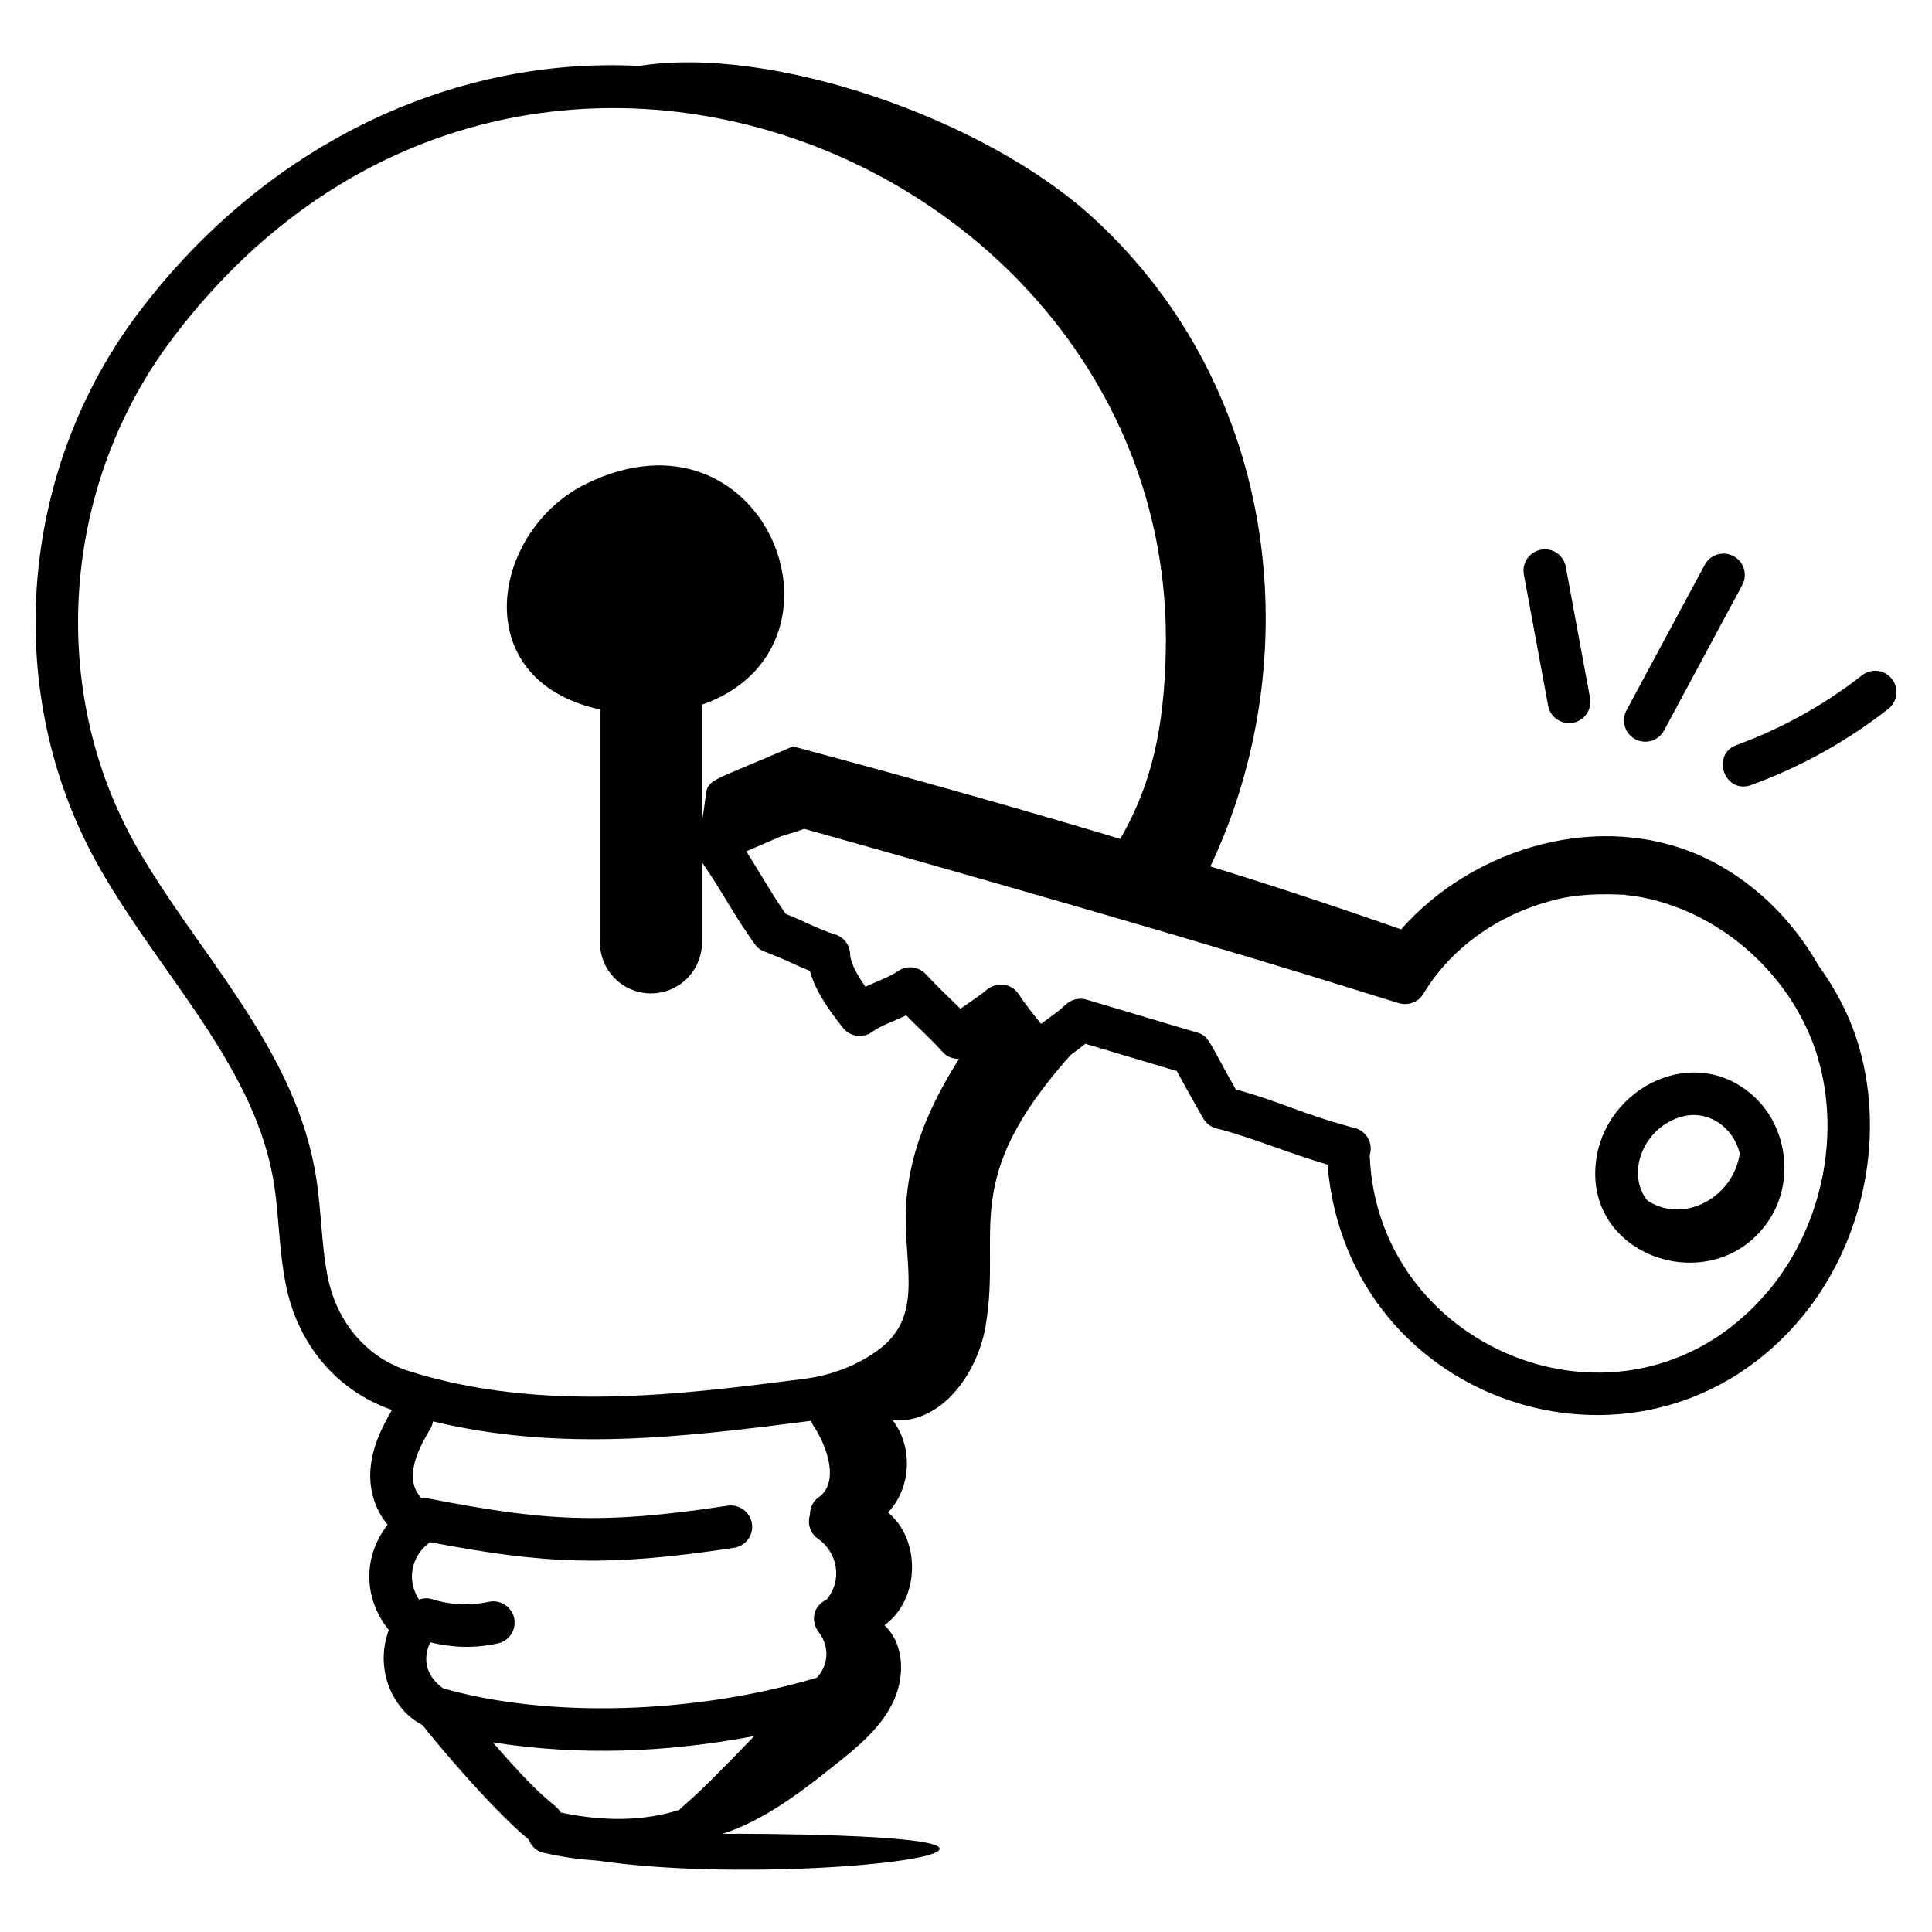 <svg id="Layer_1" enable-background="new 0 0 68 68" height="512" viewBox="0 0 68 68" width="512" xmlns="http://www.w3.org/2000/svg"><g id="_x38_2"><path d="m64.013 33.996c-.936-1.65-2.342-3.03-4.062-3.829-3.57-1.652-8.033-.4-10.639 2.544-2.216-.78-4.453-1.518-6.71-2.216 3.437-7.263 2.475-16.759-4.104-22.807-3.89-3.572-11.428-6.104-15.997-5.367-6.681-.347-13.204 2.847-17.595 8.647-4.302 5.657-4.859 13.534-1.388 19.603 2.144 3.742 5.31 6.83 6.07 10.78.23 1.172.211 2.527.46 3.8.403 2.148 1.802 3.803 3.75 4.475-.347.591-.692 1.285-.756 2.06-.063.748.162 1.457.601 1.98-.904 1.159-.826 2.636.042 3.704-.522 1.419.169 2.806 1.124 3.31.024.022.053.037.08.056.098.152 2.304 2.841 3.719 4.012.087.221.264.402.512.46.677.16 1.324.241 1.957.284 4.589.68 11.995.129 11.995-.422 0-.514-6.66-.536-7.639-.526 1.413-.453 2.724-1.435 3.922-2.398.78-.616 1.59-1.272 2.042-2.165.462-.893.462-2.093-.267-2.78 1.241-.893 1.303-2.996.123-3.971.821-.841.893-2.308.164-3.242 1.703.144 2.986-1.631 3.273-3.314.58-3.397-.97-5.104 2.998-9.548.175-.128.356-.26.515-.388 3.468 1.035 3.098.923 3.212.956.304.551.635 1.148.935 1.67.103.178.273.306.473.354 1.112.272 2.577.888 3.903 1.273.695 8.567 11.283 11.951 16.729 5.326 2.204-2.694 2.944-6.528 1.886-9.77-.303-.919-.764-1.773-1.328-2.554zm-52.492 10.874c-.232-1.19-.207-2.517-.461-3.805-.836-4.344-4.13-7.555-6.241-11.239-3.177-5.552-2.662-12.766 1.28-17.95 12.185-16.094 35.616-5.945 34.922 11.387 0 .001 0 .055-.001.056-.102 2.889-.696 4.643-1.59 6.207-3.824-1.151-7.681-2.225-11.521-3.256-2.913 1.267-2.993 1.133-3.068 1.724-.036.291-.085.613-.133.934v-4.131c.082-.021.164-.051.236-.082 5.372-2.17 1.92-10.716-4.299-7.695-3.348 1.631-4.286 6.911.472 7.951v8.198c0 .992.804 1.795 1.795 1.795.992 0 1.795-.804 1.795-1.795v-2.821c.727 1.052 1.155 1.914 1.866 2.89.199.273.296.201 1.227.626.224.103.452.208.704.305.192.71.685 1.403 1.167 2.009.25.313.704.378 1.03.139.303-.222.753-.369 1.192-.58.392.394.95.914 1.283 1.286.171.189.354.236.577.249-1.27 1.998-1.867 3.774-1.876 5.58 0 1.915.574 3.551-.985 4.678-.727.53-1.621.876-2.588 1.001-4.349.557-9.278 1.189-13.9-.27-1.496-.467-2.573-1.73-2.884-3.388zm4.073 14.552c-.608-.442-.726-1.022-.452-1.617.772.181 1.505.226 2.379.039.405-.087.663-.486.576-.891-.088-.406-.492-.662-.891-.576-.662.145-1.353.111-2.004-.093-.156-.049-.311-.032-.455.016-.456-.704-.246-1.532.332-1.976.018-.014.026-.034.042-.048 4.044.772 6.24.883 10.717.201.409-.062.69-.444.628-.854-.062-.409-.452-.688-.854-.628-4.476.683-6.476.54-10.601-.267-.06-.011-.119-0-.179.003-.629-.675-.153-1.667.321-2.455.047-.078.072-.162.088-.247 4.458 1.072 8.712.568 13.255-.014.018-.002.036-.008.055-.01.02.051.031.104.063.151.51.758.94 2.02.196 2.546-.208.147-.304.382-.303.619-.093.303.004.642.278.833.687.479.886 1.438.31 2.147-.508.23-.552.797-.284 1.136.328.415.426 1.073-.055 1.609-4.316 1.291-9.47 1.435-13.163.377zm1.751 1.903c3.082.486 6.161.353 9.203-.221-2.384 2.48-2.371 2.308-2.645 2.601-1.215.385-2.61.419-4.16.092-.273-.407-.441-.208-2.398-2.472zm44.951-15.957c-4.811 5.841-13.828 2.321-14.087-4.712.001-.002.001-.004.002-.006.129-.411-.112-.882-.61-.968-1.97-.541-2.435-.879-4.105-1.338-.965-1.697-.938-1.883-1.364-2.004-.102-.029.157.051-3.88-1.154-.263-.079-.546-.015-.744.174-.236.226-.533.429-.867.676-.252-.326-.53-.646-.782-1.039-.262-.411-.806-.433-1.118-.169-.285.241-.599.434-.937.678-.499-.496-.915-.884-1.212-1.213-.254-.28-.676-.328-.987-.113-.291.204-.692.337-1.145.55-.257-.366-.529-.824-.538-1.146-.01-.322-.223-.602-.531-.695-.588-.18-1.116-.486-1.735-.721-.505-.722-.89-1.425-1.392-2.204.332-.145.769-.332 1.266-.544.239-.066.508-.147.78-.247 15.432 4.338 19.604 5.743 20.928 6.136.329.096.685-.037.862-.332.942-1.572 2.573-2.761 4.495-3.269 1.101-.329 2.461-.21 2.569-.217.132.032.256.025.41.054 2.866.464 5.415 2.664 6.343 5.474.903 2.766.267 6.044-1.62 8.351z"/><path d="m56.17 40.907c-.391 3.413 4.222 4.863 6.094 2.037.89-1.341.661-3.249-.521-4.344-2.086-1.927-5.271-.336-5.573 2.307zm3.163-1.637c.761-.15 1.653.337 1.901 1.33-.234 1.565-1.968 2.464-3.203 1.684-.031-.019-.054-.049-.083-.07-.755-1.042 0-2.67 1.385-2.944z"/><path d="m54.236 19.348c-.407.075-.676.466-.601.874l.854 4.616c.066.361.382.613.736.613.046 0 .092-.004.138-.013.407-.075.676-.467.601-.874l-.854-4.616c-.075-.406-.459-.679-.874-.601z"/><path d="m60.001 19.88-2.754 5.121c-.195.364-.059.819.307 1.016.358.193.816.063 1.016-.307l2.752-5.119c.196-.365.06-.819-.305-1.016-.365-.198-.819-.061-1.016.305z"/><path d="m65.538 23.769c-1.336 1.045-2.82 1.869-4.412 2.452-.928.34-.419 1.752.516 1.408 1.739-.636 3.36-1.537 4.82-2.679.326-.255.384-.727.129-1.053-.254-.326-.727-.386-1.053-.129z"/></g></svg>